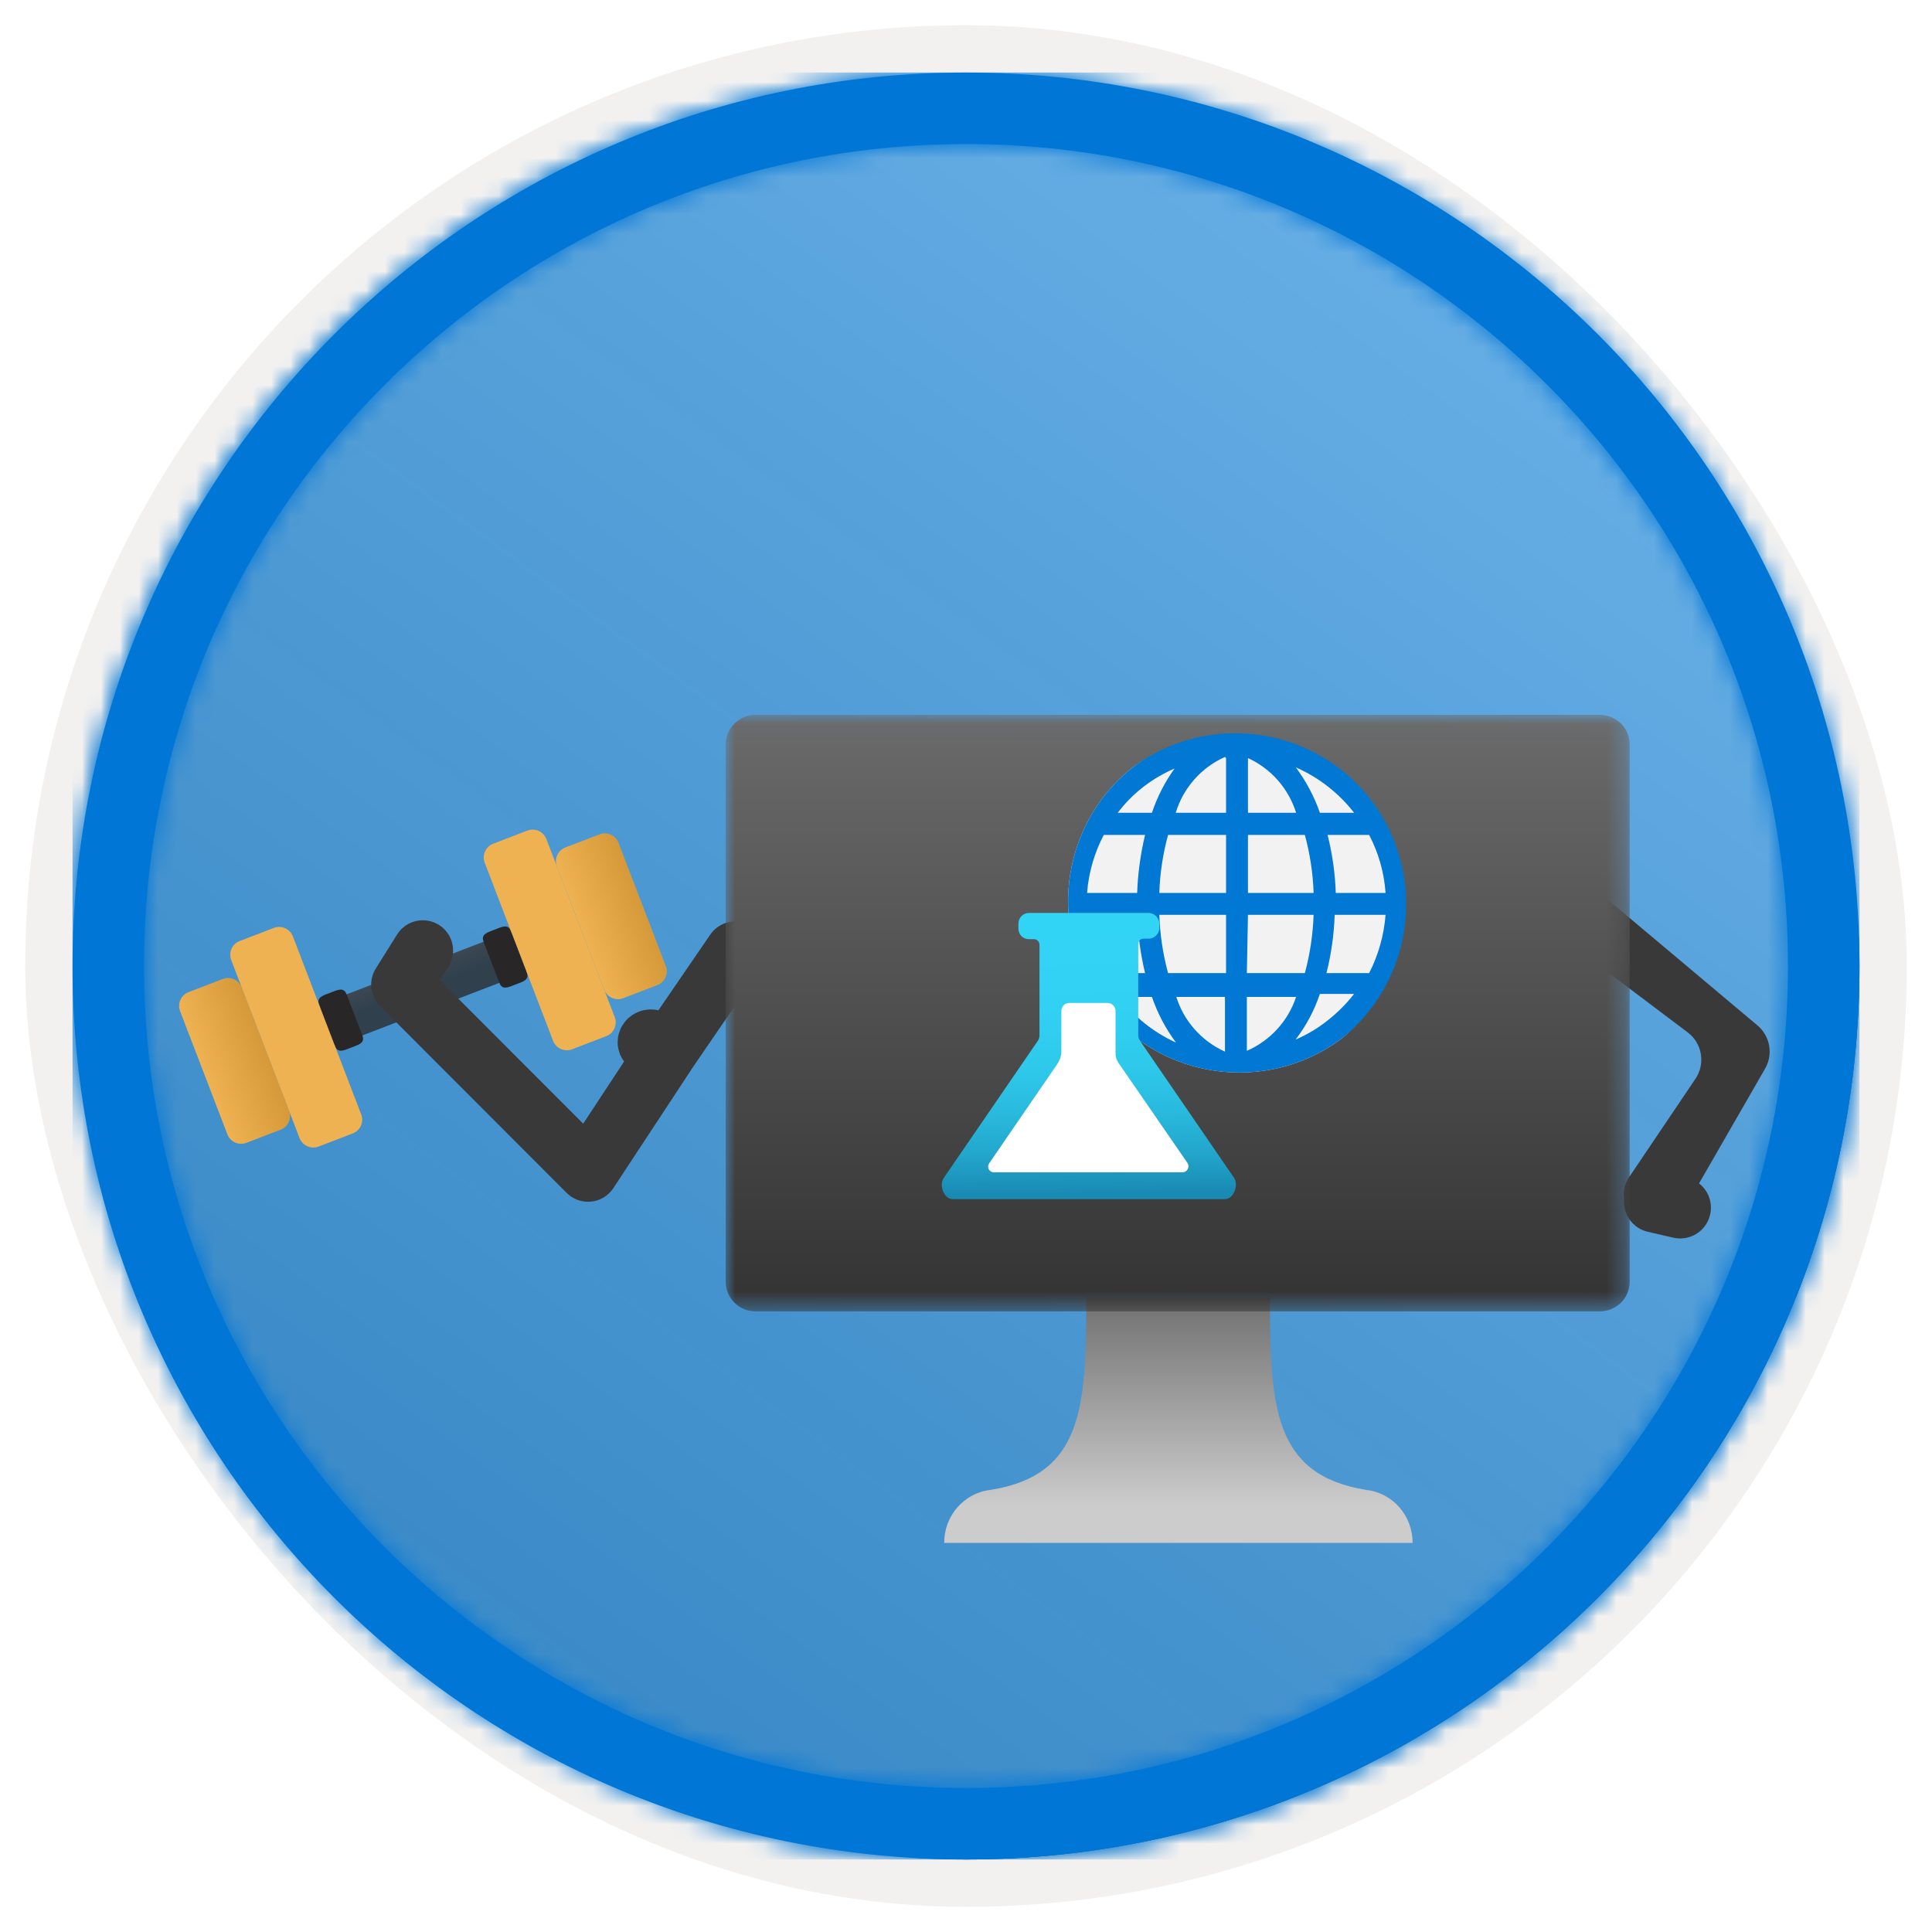 <?xml version="1.0" encoding="UTF-8"?>
<svg width="102px" height="102px" viewBox="0 0 102 102" version="1.1" xmlns="http://www.w3.org/2000/svg" xmlns:xlink="http://www.w3.org/1999/xlink">
    <title>NA/train-a-machine-learning-model</title>
    <defs>
        <rect id="path-1" x="0" y="0" width="94.34" height="94.34" rx="47.17"></rect>
        <filter x="-2.9%" y="-2.9%" width="106.4%" height="106.4%" filterUnits="objectBoundingBox" id="filter-3">
            <feMorphology radius="2.5" operator="dilate" in="SourceAlpha" result="shadowSpreadOuter1"></feMorphology>
            <feOffset dx="0.5" dy="0.5" in="shadowSpreadOuter1" result="shadowOffsetOuter1"></feOffset>
            <feMorphology radius="1" operator="erode" in="SourceAlpha" result="shadowInner"></feMorphology>
            <feOffset dx="0.5" dy="0.5" in="shadowInner" result="shadowInner"></feOffset>
            <feComposite in="shadowOffsetOuter1" in2="shadowInner" operator="out" result="shadowOffsetOuter1"></feComposite>
            <feColorMatrix values="0 0 0 0 0.822   0 0 0 0 0.832   0 0 0 0 0.836  0 0 0 1 0" type="matrix" in="shadowOffsetOuter1"></feColorMatrix>
        </filter>
        <linearGradient x1="77.83%" y1="11.2%" x2="-99.689%" y2="253.808%" id="linearGradient-4">
            <stop stop-color="#FFFFFF" offset="0%"></stop>
            <stop stop-color="#000000" stop-opacity="0.5" offset="100%"></stop>
        </linearGradient>
        <rect id="path-5" x="0" y="0" width="94.34" height="94.34"></rect>
        <path d="M47.17,0 C73.221,0 94.34,21.119 94.34,47.17 C94.34,73.221 73.221,94.34 47.17,94.34 C21.119,94.34 0,73.221 0,47.17 C0,21.119 21.119,0 47.17,0 Z M47.17,3.774 C23.203,3.774 3.774,23.203 3.774,47.17 C3.774,71.137 23.203,90.566 47.17,90.566 C71.137,90.566 90.566,71.137 90.566,47.17 C90.566,23.203 71.137,3.774 47.17,3.774 Z" id="path-6"></path>
        <linearGradient x1="-78.238%" y1="50%" x2="100%" y2="50%" id="linearGradient-8">
            <stop stop-color="#C28626" offset="0%"></stop>
            <stop stop-color="#EFB252" offset="100%"></stop>
        </linearGradient>
        <linearGradient x1="67.51%" y1="262.629%" x2="67.51%" y2="50%" id="linearGradient-9">
            <stop stop-color="#646363" offset="0%"></stop>
            <stop stop-color="#30404D" offset="100%"></stop>
        </linearGradient>
        <linearGradient x1="-78.238%" y1="50%" x2="100%" y2="50%" id="linearGradient-10">
            <stop stop-color="#C28626" offset="0%"></stop>
            <stop stop-color="#EFB252" offset="100%"></stop>
        </linearGradient>
        <filter x="-25.1%" y="-27.2%" width="150.6%" height="154.3%" filterUnits="objectBoundingBox" id="filter-11">
            <feOffset dx="0" dy="2" in="SourceAlpha" result="shadowOffsetOuter1"></feOffset>
            <feGaussianBlur stdDeviation="2" in="shadowOffsetOuter1" result="shadowBlurOuter1"></feGaussianBlur>
            <feColorMatrix values="0 0 0 0 0   0 0 0 0 0   0 0 0 0 0  0 0 0 0.1 0" type="matrix" in="shadowBlurOuter1" result="shadowMatrixOuter1"></feColorMatrix>
            <feMerge>
                <feMergeNode in="shadowMatrixOuter1"></feMergeNode>
                <feMergeNode in="SourceGraphic"></feMergeNode>
            </feMerge>
        </filter>
        <linearGradient x1="50%" y1="100%" x2="50%" y2="0%" id="linearGradient-12">
            <stop stop-color="#CCCCCC" offset="15%"></stop>
            <stop stop-color="#707070" offset="100%"></stop>
        </linearGradient>
        <polygon id="path-13" points="0 0.035 47.728 0.035 47.728 31.528 0 31.528"></polygon>
        <linearGradient x1="50%" y1="0.67%" x2="50%" y2="100%" id="linearGradient-15">
            <stop stop-color="#6A6A6A" offset="0%"></stop>
            <stop stop-color="#343333" offset="100%"></stop>
        </linearGradient>
        <linearGradient x1="49.024%" y1="3.109%" x2="50.047%" y2="98.068%" id="linearGradient-16">
            <stop stop-color="#32D4F5" offset="0%"></stop>
            <stop stop-color="#31D1F3" offset="32%"></stop>
            <stop stop-color="#2EC9EB" offset="53%"></stop>
            <stop stop-color="#29BADE" offset="70%"></stop>
            <stop stop-color="#22A5CB" offset="86%"></stop>
            <stop stop-color="#198AB3" offset="100%"></stop>
            <stop stop-color="#198AB3" offset="100%"></stop>
        </linearGradient>
    </defs>
    <g id="Badges" stroke="none" stroke-width="1" fill="none" fill-rule="evenodd">
        <g id="N/A-16" transform="translate(-159, -1269)">
            <g id="NA/train-a-machine-learning-model" transform="translate(160, 1270)">
                <g id="Badge-Plates/Circle">
                    <g id="BG" transform="translate(2.83, 2.83)">
                        <mask id="mask-2" fill="white">
                            <use xlink:href="#path-1"></use>
                        </mask>
                        <g>
                            <use fill="black" fill-opacity="1" filter="url(#filter-3)" xlink:href="#path-1"></use>
                            <rect stroke="#F2F1F0" stroke-width="2.5" x="-1.25" y="-1.25" width="96.84" height="96.84" rx="48.42"></rect>
                        </g>
                        <g id="Colors/Microsoft-365/BG-Solid-Badge" mask="url(#mask-2)">
                            <g id="Rectangle">
                                <use fill="#0078D4" xlink:href="#path-5"></use>
                                <use fill-opacity="0.4" fill="url(#linearGradient-4)" xlink:href="#path-5"></use>
                            </g>
                        </g>
                    </g>
                    <g id="Border" transform="translate(2.83, 2.83)">
                        <mask id="mask-7" fill="white">
                            <use xlink:href="#path-6"></use>
                        </mask>
                        <use id="Boarder" fill="#0078D4" fill-rule="nonzero" xlink:href="#path-6"></use>
                        <g id="Colors/Microsoft-365/Border" mask="url(#mask-7)" fill="#0076D7">
                            <rect id="Microsoft-365/Border" x="0" y="0" width="94.34" height="94.34"></rect>
                        </g>
                    </g>
                </g>
                <g id="Group-5" transform="translate(5, 32)">
                    <g id="Arm" transform="translate(46, 20.728) rotate(8) translate(-46, -20.728) translate(1.804, 6.747)">
                        <path d="M77.411,16.92 L81.525,12.187 C82.154,11.463 82.107,10.372 81.416,9.706 L76.447,4.907 C75.802,4.284 75.784,3.257 76.407,2.612 C77.029,1.967 77.111,1.262 77.755,1.884 L85.117,9.79 C85.713,10.429 85.765,11.403 85.24,12.102 L81.039,17.694 C81.579,18.23 81.673,19.071 81.265,19.714 C80.857,20.358 80.057,20.631 79.341,20.371 L78.042,19.899 C77.277,19.62 76.837,18.818 77.013,18.023 C77.004,17.633 77.134,17.238 77.41,16.92 L77.411,16.92 L77.411,16.92 Z" id="Combined-Shape" fill="#3A3939" fill-rule="nonzero" transform="translate(80.776, 11.056) rotate(-15) translate(-80.776, -11.056) "></path>
                        <g id="Weight" transform="translate(14.377, 16.656) rotate(151) translate(-14.377, -16.656) translate(1.75, 10.793)" fill-rule="nonzero">
                            <path d="M0,2.325 C0,1.899 0.349,1.55 0.776,1.55 L2.712,1.55 C3.138,1.55 3.487,1.899 3.487,2.325 L3.487,9.298 C3.487,9.725 3.138,10.074 2.711,10.074 L0.776,10.074 C0.348,10.073 0.002,9.726 0.001,9.298 L0.001,2.325" id="Fill-245" fill="url(#linearGradient-8)"></path>
                            <path d="M7.168,4.65 L17.628,4.65 C17.949,4.65 18.209,5.17 18.209,5.812 C18.209,6.453 17.949,6.974 17.628,6.974 L7.168,6.974 C6.847,6.974 6.586,6.454 6.586,5.812 C6.586,5.17 6.847,4.649 7.168,4.649" id="Fill-246" fill="url(#linearGradient-9)"></path>
                            <path d="M7.748,4.262 C8.176,4.262 8.524,4.221 8.524,4.65 L8.524,6.974 C8.524,7.401 8.176,7.362 7.748,7.362 C7.32,7.362 6.974,7.401 6.974,6.974 L6.974,4.65 C6.974,4.221 7.32,4.262 7.749,4.262" id="Fill-247" fill="#282626"></path>
                            <path d="M17.047,4.262 C17.475,4.262 17.822,4.221 17.822,4.65 L17.822,6.974 C17.822,7.401 17.475,7.362 17.046,7.362 C16.62,7.362 16.272,7.401 16.272,6.974 L16.272,4.65 C16.272,4.221 16.62,4.262 17.047,4.262" id="Fill-248" fill="#282626"></path>
                            <path d="M3.487,0.776 C3.487,0.349 3.835,0 4.262,0 L6.199,0 C6.625,0 6.974,0.349 6.974,0.776 L6.974,10.849 C6.974,11.275 6.625,11.624 6.198,11.624 L4.263,11.624 C3.835,11.623 3.488,11.276 3.487,10.848 L3.487,0.776" id="Fill-249" fill="#EFB252"></path>
                            <path d="M24.795,9.299 C24.795,9.725 24.447,10.073 24.021,10.073 L22.084,10.073 C21.656,10.072 21.31,9.726 21.309,9.298 L21.309,2.324 C21.309,1.898 21.657,1.55 22.084,1.55 L24.02,1.55 C24.447,1.55 24.796,1.898 24.796,2.325 L24.796,9.298" id="Fill-250" fill="url(#linearGradient-10)"></path>
                            <path d="M21.309,10.849 C21.309,11.275 20.961,11.624 20.534,11.624 L18.598,11.624 C18.17,11.623 17.824,11.276 17.823,10.848 L17.823,0.776 C17.823,0.349 18.172,0.001 18.598,0.001 L20.535,0.001 C20.961,0.001 21.31,0.349 21.31,0.777 L21.31,10.85" id="Fill-251" fill="#EFB252"></path>
                        </g>
                        <path d="M30.66,12.367 L27.86,18 C27.223,17.597 26.859,17.489 26.77,17.675 C26.68,17.861 27.043,17.969 27.86,18 L24.576,24.937 L13.449,16.54 L14.313,14.604" id="Path-2" stroke="#3A3939" stroke-width="3.2" stroke-linecap="round" stroke-linejoin="round"></path>
                    </g>
                    <g id="Computer" filter="url(#filter-11)" transform="translate(32.312, 2.706)">
                        <g id="Group-17">
                            <path d="M33.82,40.953 C28.93,40.169 28.737,36.585 28.737,30.789 L19.039,30.789 C19.039,36.585 18.874,40.169 13.984,40.953 C12.586,41.11 11.53,42.319 11.539,43.753 L36.265,43.753 C36.274,42.319 35.218,41.11 33.82,40.953 Z" id="Path" fill="url(#linearGradient-12)" fill-rule="nonzero"></path>
                            <g id="Group-7">
                                <g id="Group-3">
                                    <mask id="mask-14" fill="white">
                                        <use xlink:href="#path-13"></use>
                                    </mask>
                                    <g id="Clip-2"></g>
                                    <path d="M46.147,0.035 C47.02,0.035 47.728,0.735 47.728,1.6 L47.728,29.964 C47.728,30.828 47.02,31.528 46.147,31.528 L1.581,31.528 C0.708,31.528 -6.96850169e-05,30.828 -6.96850169e-05,29.964 L-6.96850169e-05,1.6 C-6.96850169e-05,0.735 0.708,0.035 1.581,0.035 L46.147,0.035 Z" id="Fill-1" fill="url(#linearGradient-15)" mask="url(#mask-14)"></path>
                                </g>
                            </g>
                        </g>
                    </g>
                </g>
                <g id="Icon-iot-200-Machine-Learning-Studio-Web-Services" transform="translate(48, 37)" fill-rule="nonzero">
                    <path d="M21.782,16.871 C17.832,19.771 12.29,18.996 9.286,15.123 C6.283,11.251 6.911,5.69 10.703,2.586 L10.804,2.513 C14.775,-0.311 20.269,0.519 23.229,4.39 C26.188,8.26 25.548,13.78 21.782,16.871" id="a7c013d6-5689-4e8e-b37e-dee5ff9f4ca6" fill="#F2F2F2"></path>
                    <path d="M23.458,4.333 C20.465,0.338 14.802,-0.477 10.804,2.513 L10.703,2.586 C6.911,5.69 6.283,11.251 9.286,15.123 C12.29,18.996 17.832,19.771 21.782,16.871 L21.782,16.871 C25.636,13.831 26.378,8.279 23.458,4.333 Z M8.392,9.143 C8.474,8.073 8.774,7.031 9.273,6.081 L11.454,6.081 C11.213,7.085 11.073,8.111 11.036,9.143 L8.392,9.143 Z M12.726,6.081 L15.73,6.081 L15.73,9.143 L12.206,9.143 C12.24,8.108 12.395,7.08 12.668,6.081 L12.726,6.081 Z M16.886,6.081 L19.89,6.081 C20.162,7.08 20.317,8.108 20.352,9.143 L16.886,9.143 L16.886,6.081 Z M15.73,10.299 L15.73,13.376 L12.668,13.376 C12.396,12.371 12.241,11.339 12.206,10.299 L15.73,10.299 Z M16.886,10.299 L20.352,10.299 C20.316,11.339 20.161,12.371 19.89,13.376 L16.828,13.376 L16.886,10.299 Z M21.522,10.299 L24.151,10.299 C24.067,11.371 23.773,12.417 23.284,13.376 L21.031,13.376 C21.284,12.368 21.43,11.337 21.464,10.299 L21.522,10.299 Z M21.522,9.143 C21.488,8.11 21.343,7.083 21.089,6.081 L23.284,6.081 C23.782,7.031 24.077,8.074 24.151,9.143 L21.522,9.143 Z M22.548,4.911 L20.684,4.911 C20.385,4.052 19.956,3.244 19.413,2.513 C20.622,3.044 21.68,3.869 22.49,4.911 L22.548,4.911 Z M19.486,4.911 L16.886,4.911 L16.886,2.022 C18.105,2.581 19.029,3.631 19.428,4.911 L19.486,4.911 Z M15.73,2.022 L15.73,4.911 L13.072,4.911 C13.47,3.598 14.419,2.522 15.672,1.964 L15.73,2.022 Z M11.426,3.496 L11.426,3.496 C11.916,3.125 12.45,2.815 13.014,2.571 C12.499,3.286 12.095,4.075 11.816,4.911 L10.01,4.911 C10.415,4.376 10.891,3.9 11.426,3.496 L11.426,3.496 Z M8.392,10.299 L11.036,10.299 C11.073,11.336 11.213,12.366 11.454,13.376 L9.273,13.376 C8.765,12.424 8.464,11.375 8.392,10.299 L8.392,10.299 Z M10.024,14.632 L10.024,14.632 L11.816,14.632 C12.112,15.497 12.541,16.311 13.087,17.044 C11.871,16.49 10.817,15.635 10.024,14.56 L10.024,14.632 Z M13.072,14.632 L15.672,14.632 L15.672,17.521 C14.409,16.954 13.459,15.861 13.072,14.531 L13.072,14.632 Z M16.828,17.521 L16.828,14.632 L19.428,14.632 C19.005,15.907 18.06,16.942 16.828,17.478 L16.828,17.521 Z M21.074,15.889 L21.074,15.889 C20.563,16.294 19.999,16.629 19.399,16.886 C19.958,16.158 20.392,15.343 20.684,14.473 L22.49,14.473 C22.078,15.001 21.602,15.477 21.074,15.889 Z" id="Shape" fill="#0078D4"></path>
                    <path d="M15.672,25.307 L1.286,25.307 C0.838,25.307 0.563,24.57 0.823,24.194 L5.778,16.972 C5.845,16.88 5.881,16.769 5.879,16.654 L5.879,11.873 C5.879,11.714 5.75,11.584 5.59,11.584 L5.33,11.584 C5.179,11.588 5.034,11.53 4.927,11.424 C4.821,11.317 4.763,11.172 4.767,11.021 L4.767,10.761 C4.767,10.45 5.019,10.198 5.33,10.198 L11.642,10.198 C11.95,10.205 12.198,10.453 12.206,10.761 L12.206,11.021 C12.19,11.321 11.942,11.556 11.642,11.556 L11.368,11.556 C11.292,11.555 11.22,11.586 11.168,11.641 C11.117,11.696 11.089,11.769 11.093,11.844 L11.093,16.64 C11.091,16.754 11.127,16.866 11.194,16.958 L16.149,24.18 C16.409,24.556 16.134,25.307 15.672,25.307 Z" id="Path" fill="url(#linearGradient-16)"></path>
                    <path d="M3.236,23.4 L6.803,18.2 C6.957,17.985 7.038,17.727 7.034,17.463 L7.034,15.369 C7.034,15.138 7.222,14.95 7.453,14.95 L9.476,14.95 C9.707,14.95 9.894,15.138 9.894,15.369 L9.894,17.608 C9.891,17.782 9.942,17.954 10.039,18.099 L13.693,23.4 C13.756,23.497 13.762,23.62 13.708,23.722 C13.654,23.824 13.549,23.889 13.433,23.891 L3.496,23.891 C3.375,23.9 3.261,23.837 3.205,23.731 C3.149,23.624 3.161,23.494 3.236,23.4 Z" id="Path" fill="#FFFFFF"></path>
                </g>
            </g>
        </g>
    </g>
</svg>